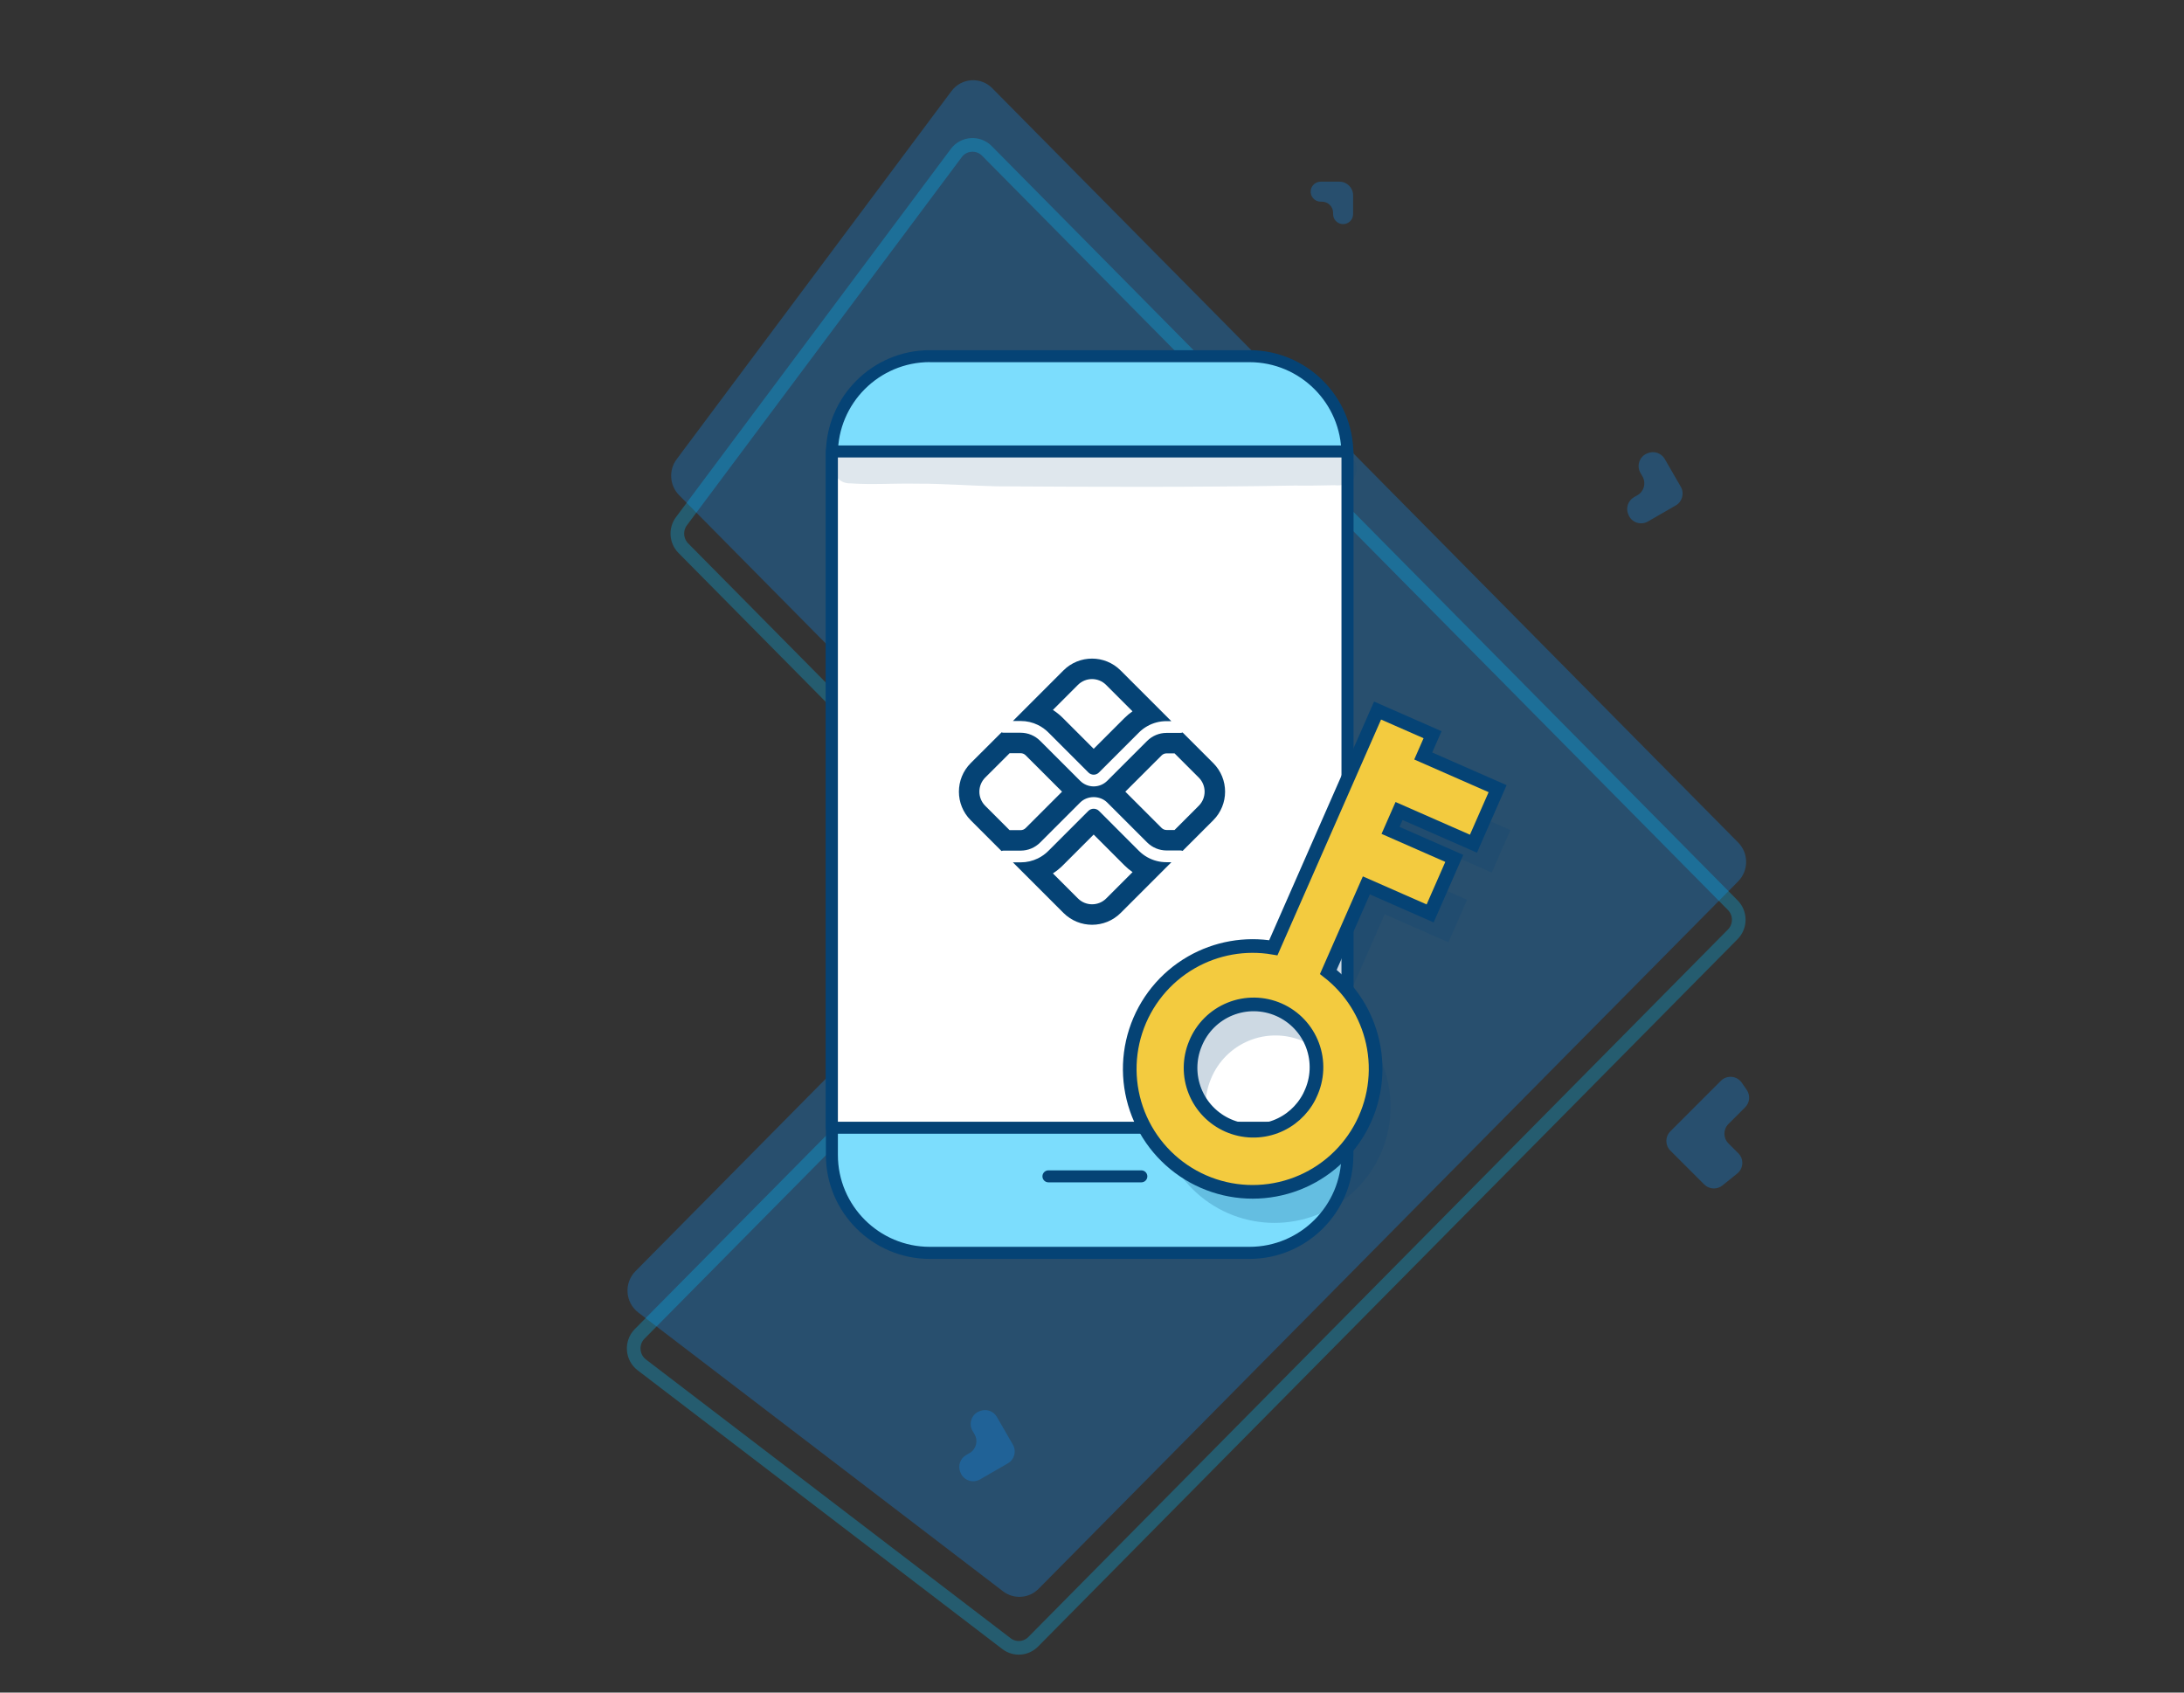 <svg width="320" height="248" viewBox="0 0 320 248" fill="none" xmlns="http://www.w3.org/2000/svg">
<rect x="0" y="0" width="320" height="248" fill="#333333" stroke="none"/>
<defs>
<clipPath id="clip0_1960_8499">
<rect width="81.65" height="81.65" fill="white" transform="translate(147.955 103.885) rotate(-6.279)"/>
</clipPath>
</defs>

<path opacity="0.3" d="M254.679 129.137C256.232 127.566 256.232 125.02 254.679 123.449L145.393 12.929C143.685 11.202 140.861 11.4 139.406 13.35L99.142 67.289C97.946 68.89 98.101 71.138 99.504 72.557L149.71 123.329C151.263 124.9 151.263 127.447 149.71 129.018L93.106 186.26C91.399 187.987 91.594 190.841 93.52 192.314L146.962 233.164C148.546 234.375 150.77 234.219 152.173 232.8L254.679 129.137Z" fill="#1090F9"/>
<path opacity="0.3" d="M253.888 132.632C255.053 133.81 255.053 135.72 253.888 136.898L151.383 240.561C150.33 241.625 148.662 241.742 147.474 240.834L94.032 199.984C92.588 198.879 92.441 196.739 93.722 195.444L150.326 138.201C152.267 136.238 152.267 133.054 150.326 131.091L100.119 80.318C99.067 79.254 98.951 77.568 99.848 76.367L140.112 22.428C141.203 20.966 143.321 20.817 144.602 22.112L253.888 132.632Z" stroke="#05BDFB" stroke-width="2"/>
<path opacity="0.3" d="M196.259 26.619C197.364 26.619 198.259 27.514 198.259 28.619L198.259 31.372C198.259 32.262 197.472 32.947 196.59 32.824C195.865 32.723 195.326 32.103 195.326 31.372L195.326 31.183C195.326 30.282 194.596 29.552 193.695 29.552L193.506 29.552C192.615 29.552 191.93 28.765 192.053 27.883C192.154 27.158 192.774 26.619 193.506 26.619L196.259 26.619Z" fill="#1090F9"/>
<path opacity="0.3" d="M246.27 71.322C246.823 72.279 246.495 73.502 245.538 74.055L241.454 76.412C240.403 77.019 239.057 76.557 238.601 75.432L238.561 75.332C238.186 74.407 238.55 73.347 239.414 72.849L239.929 72.551C240.885 71.999 241.213 70.776 240.661 69.819L240.356 69.292C239.749 68.24 240.212 66.894 241.337 66.438L241.437 66.398C242.361 66.023 243.421 66.387 243.92 67.251L246.27 71.322Z" fill="#1090F9"/>
<path opacity="0.3" d="M148.408 211.678C148.96 212.634 148.633 213.857 147.676 214.41L143.592 216.767C142.54 217.375 141.195 216.912 140.739 215.787L140.698 215.687C140.323 214.762 140.688 213.703 141.552 213.204L142.066 212.906C143.023 212.354 143.351 211.131 142.798 210.174L142.494 209.647C141.887 208.595 142.349 207.25 143.475 206.793L143.574 206.753C144.499 206.378 145.559 206.742 146.058 207.607L148.408 211.678Z" fill="#1090F9"/>
<path opacity="0.3" d="M244.741 168.593C243.96 167.812 243.96 166.545 244.741 165.764L252.143 158.363C253.024 157.482 254.487 157.612 255.199 158.635L255.929 159.685C256.482 160.48 256.386 161.557 255.702 162.241L253.246 164.696C252.465 165.478 252.465 166.744 253.246 167.525L254.7 168.979C255.542 169.82 255.467 171.205 254.54 171.951L252.37 173.697C251.574 174.337 250.424 174.275 249.702 173.553L244.741 168.593Z" fill="#1090F9"/>
<path d="M121.889 169.13V66.638C121.889 58.655 128.356 52.188 136.339 52.188H182.972C190.955 52.188 197.422 58.655 197.422 66.638V169.13C197.422 177.113 190.955 183.58 182.972 183.58H136.339C128.356 183.58 121.889 177.113 121.889 169.13Z" fill="#7CDDFD"/>
<path d="M183.073 184.459H136.238C127.841 184.459 121.01 177.628 121.01 169.231V66.537C121.01 58.14 127.841 51.309 136.238 51.309H183.073C191.47 51.309 198.301 58.14 198.301 66.537V169.231C198.301 177.628 191.47 184.459 183.073 184.459ZM136.238 53.057C128.811 53.057 122.768 59.1 122.768 66.526V169.221C122.768 176.648 128.811 182.69 136.238 182.69H183.073C190.5 182.69 196.543 176.648 196.543 169.221V66.537C196.543 59.11 190.5 53.067 183.073 53.067H136.238V53.057Z" fill="#054375"/>
<path d="M197.432 66.153H121.889V165.24H197.432V66.153Z" fill="white"/>
<path d="M197.422 166.119H121.879C121.394 166.119 121 165.725 121 165.239V66.153C121 65.668 121.394 65.274 121.879 65.274H197.422C197.907 65.274 198.301 65.668 198.301 66.153V165.239C198.301 165.725 197.917 166.119 197.422 166.119ZM122.768 164.36H196.553V67.032H122.768V164.36Z" fill="#054375"/>
<path d="M167.229 173.242H153.618C153.133 173.242 152.739 172.848 152.739 172.363C152.739 171.878 153.133 171.484 153.618 171.484H167.229C167.714 171.484 168.108 171.878 168.108 172.363C168.108 172.848 167.714 173.242 167.229 173.242Z" fill="#054375"/>
<g opacity="0.129">
<path d="M193.06 66.335C190.484 66.264 187.907 66.143 185.33 66.173C178.399 66.102 171.457 66.112 164.515 66.203C159.058 66.244 153.602 66.466 148.145 66.102C141.456 65.9 134.766 65.496 128.067 65.769C127.127 65.789 126.187 65.779 125.248 65.738C124.682 65.698 124.076 65.617 123.56 65.91C121.004 66.89 121.802 70.851 124.551 70.821C127.814 71.053 131.098 70.801 134.362 70.872C138.263 70.851 142.153 71.175 146.053 71.256C160.604 71.347 175.165 71.407 189.716 71.144C191.646 71.175 193.586 71.134 195.516 71.094C197.112 71.276 198.739 70.518 198.76 68.719C198.557 65.617 195.223 66.446 193.06 66.335Z" fill="#054375"/>
</g>
<path fill-rule="evenodd" clip-rule="evenodd" d="M152.073 106.222C152.637 106.498 153.156 106.867 153.607 107.32L159.478 113.192C159.903 113.616 160.59 113.616 161.015 113.192L166.864 107.343C167.237 106.968 167.656 106.65 168.108 106.396C168.957 105.918 169.923 105.661 170.915 105.665H171.619L164.191 98.236C161.877 95.922 158.127 95.922 155.813 98.235L148.41 105.644H149.557C150.437 105.641 151.297 105.843 152.073 106.222ZM154.271 104.023C154.795 104.359 155.285 104.753 155.731 105.201L155.734 105.204L160.247 109.718L164.736 105.229L164.74 105.225C165.11 104.853 165.51 104.518 165.934 104.222L162.069 100.357C160.928 99.216 159.077 99.214 157.934 100.356L154.271 104.023Z" fill="#054375"/>
<path fill-rule="evenodd" clip-rule="evenodd" d="M168.117 125.609C167.662 125.355 167.24 125.037 166.864 124.661L161.014 118.807C160.584 118.395 159.907 118.395 159.477 118.807L153.606 124.677C153.155 125.13 152.637 125.499 152.074 125.774C151.297 126.154 150.437 126.356 149.556 126.354H148.41L155.824 133.768C158.14 136.078 161.887 136.078 164.203 133.768L171.632 126.338L170.915 126.333C169.927 126.336 168.965 126.083 168.117 125.609ZM165.943 127.785C165.516 127.489 165.114 127.154 164.742 126.782L164.741 126.78L160.245 122.281L155.732 126.794L155.73 126.796C155.284 127.243 154.795 127.637 154.272 127.973L157.943 131.644C159.087 132.785 160.938 132.786 162.083 131.645L165.943 127.785Z" fill="#054375"/>
<path fill-rule="evenodd" clip-rule="evenodd" d="M173.275 107.322L177.763 111.81L177.765 111.811C180.078 114.125 180.078 117.875 177.764 120.188L173.275 124.677C173.174 124.635 173.066 124.613 172.956 124.613H170.915C169.852 124.61 168.834 124.188 168.082 123.439L162.232 117.591C161.172 116.531 159.322 116.531 158.261 117.591L152.39 123.461C151.638 124.211 150.62 124.633 149.557 124.636H147.041C146.938 124.638 146.836 124.659 146.74 124.697L142.232 120.189C139.922 117.874 139.922 114.126 142.232 111.811L146.75 107.302C146.846 107.34 146.948 107.36 147.051 107.362H149.557C150.62 107.365 151.638 107.787 152.39 108.537L158.262 114.405C159.359 115.5 161.135 115.5 162.232 114.405L168.082 108.56C168.834 107.811 169.852 107.388 170.915 107.386H172.956C173.066 107.385 173.174 107.362 173.275 107.322ZM175.643 113.931C176.785 115.074 176.785 116.925 175.643 118.066L172.097 121.613H170.92C170.651 121.612 170.392 121.505 170.199 121.314L170.198 121.312L164.882 115.998L170.198 110.686L170.199 110.685C170.392 110.494 170.651 110.387 170.92 110.386H172.097L175.643 113.931ZM150.273 110.662L155.611 115.998L150.273 121.336L150.271 121.338C150.082 121.526 149.824 121.634 149.55 121.636H147.922L144.356 118.07L144.355 118.069C143.215 116.925 143.214 115.076 144.354 113.931L144.356 113.93L147.93 110.362H149.553C149.822 110.364 150.081 110.472 150.273 110.662Z" fill="#054375"/>
<g clip-path="url(#clip0_1960_8499)">
<path opacity="0.2" d="M190.357 145.552L205.549 110.979L211.777 113.716L210.41 116.832L221.308 121.621L218.572 127.852L207.67 123.062L205.619 127.731L214.961 131.837L212.226 138.068L202.882 133.96L196.586 148.289C200.019 150.726 202.427 154.351 203.344 158.461C204.26 162.571 203.62 166.875 201.547 170.541C199.474 174.206 196.116 176.973 192.122 178.306C188.127 179.64 183.78 179.444 179.921 177.758C176.054 176.067 172.953 172.999 171.221 169.149C169.49 165.3 169.252 160.944 170.553 156.928C171.854 152.913 174.602 149.525 178.262 147.422C181.922 145.32 186.233 144.653 190.357 145.552ZM196.108 166.288C196.691 165.055 197.021 163.717 197.079 162.354C197.136 160.991 196.92 159.631 196.442 158.353C195.965 157.075 195.236 155.905 194.299 154.914C193.362 153.922 192.236 153.129 190.987 152.58C189.738 152.031 188.392 151.738 187.028 151.719C185.664 151.699 184.31 151.953 183.046 152.466C181.781 152.979 180.633 153.74 179.668 154.704C178.703 155.668 177.941 156.816 177.427 158.08C176.393 160.548 176.37 163.324 177.363 165.809C178.356 168.294 180.285 170.29 182.735 171.366C185.185 172.443 187.96 172.514 190.462 171.565C192.964 170.615 194.993 168.721 196.112 166.29L196.108 166.288Z" fill="#054375"/>
<path d="M202.756 104.514L201.84 104.112L201.438 105.028L186.568 138.869C182.45 138.167 178.205 138.917 174.568 141.006C170.693 143.232 167.784 146.82 166.406 151.071C165.028 155.323 165.281 159.935 167.114 164.011C168.947 168.086 172.23 171.335 176.325 173.125L176.325 173.125C180.411 174.911 185.013 175.117 189.242 173.706C193.472 172.295 197.027 169.365 199.222 165.484C201.417 161.603 202.094 157.046 201.124 152.694C200.213 148.61 197.911 144.978 194.626 142.413L200.199 129.729L208.627 133.435L209.543 133.837L209.946 132.921L212.681 126.69L213.083 125.774L212.168 125.372L203.741 121.669L204.988 118.831L214.974 123.219L215.89 123.621L216.292 122.705L219.028 116.474L219.43 115.558L218.514 115.156L208.532 110.77L209.497 108.568L209.899 107.653L208.984 107.251L202.756 104.514ZM192.008 160.311L191.828 160.692C190.789 162.707 189.04 164.273 186.912 165.081C184.655 165.937 182.152 165.873 179.942 164.902C177.732 163.931 175.992 162.131 175.096 159.889C174.2 157.647 174.221 155.143 175.154 152.917L175.154 152.917L175.158 152.907C175.621 151.767 176.308 150.732 177.179 149.862C178.049 148.993 179.085 148.306 180.226 147.844C181.366 147.381 182.588 147.152 183.818 147.17C185.048 147.187 186.263 147.452 187.389 147.947C188.516 148.442 189.532 149.157 190.377 150.052C191.222 150.946 191.879 152.001 192.31 153.154C192.741 154.306 192.936 155.534 192.884 156.763C192.832 157.993 192.534 159.199 192.008 160.311Z" fill="#F3CB3F" stroke="#054375" stroke-width="2"/>
</g>

</svg>
